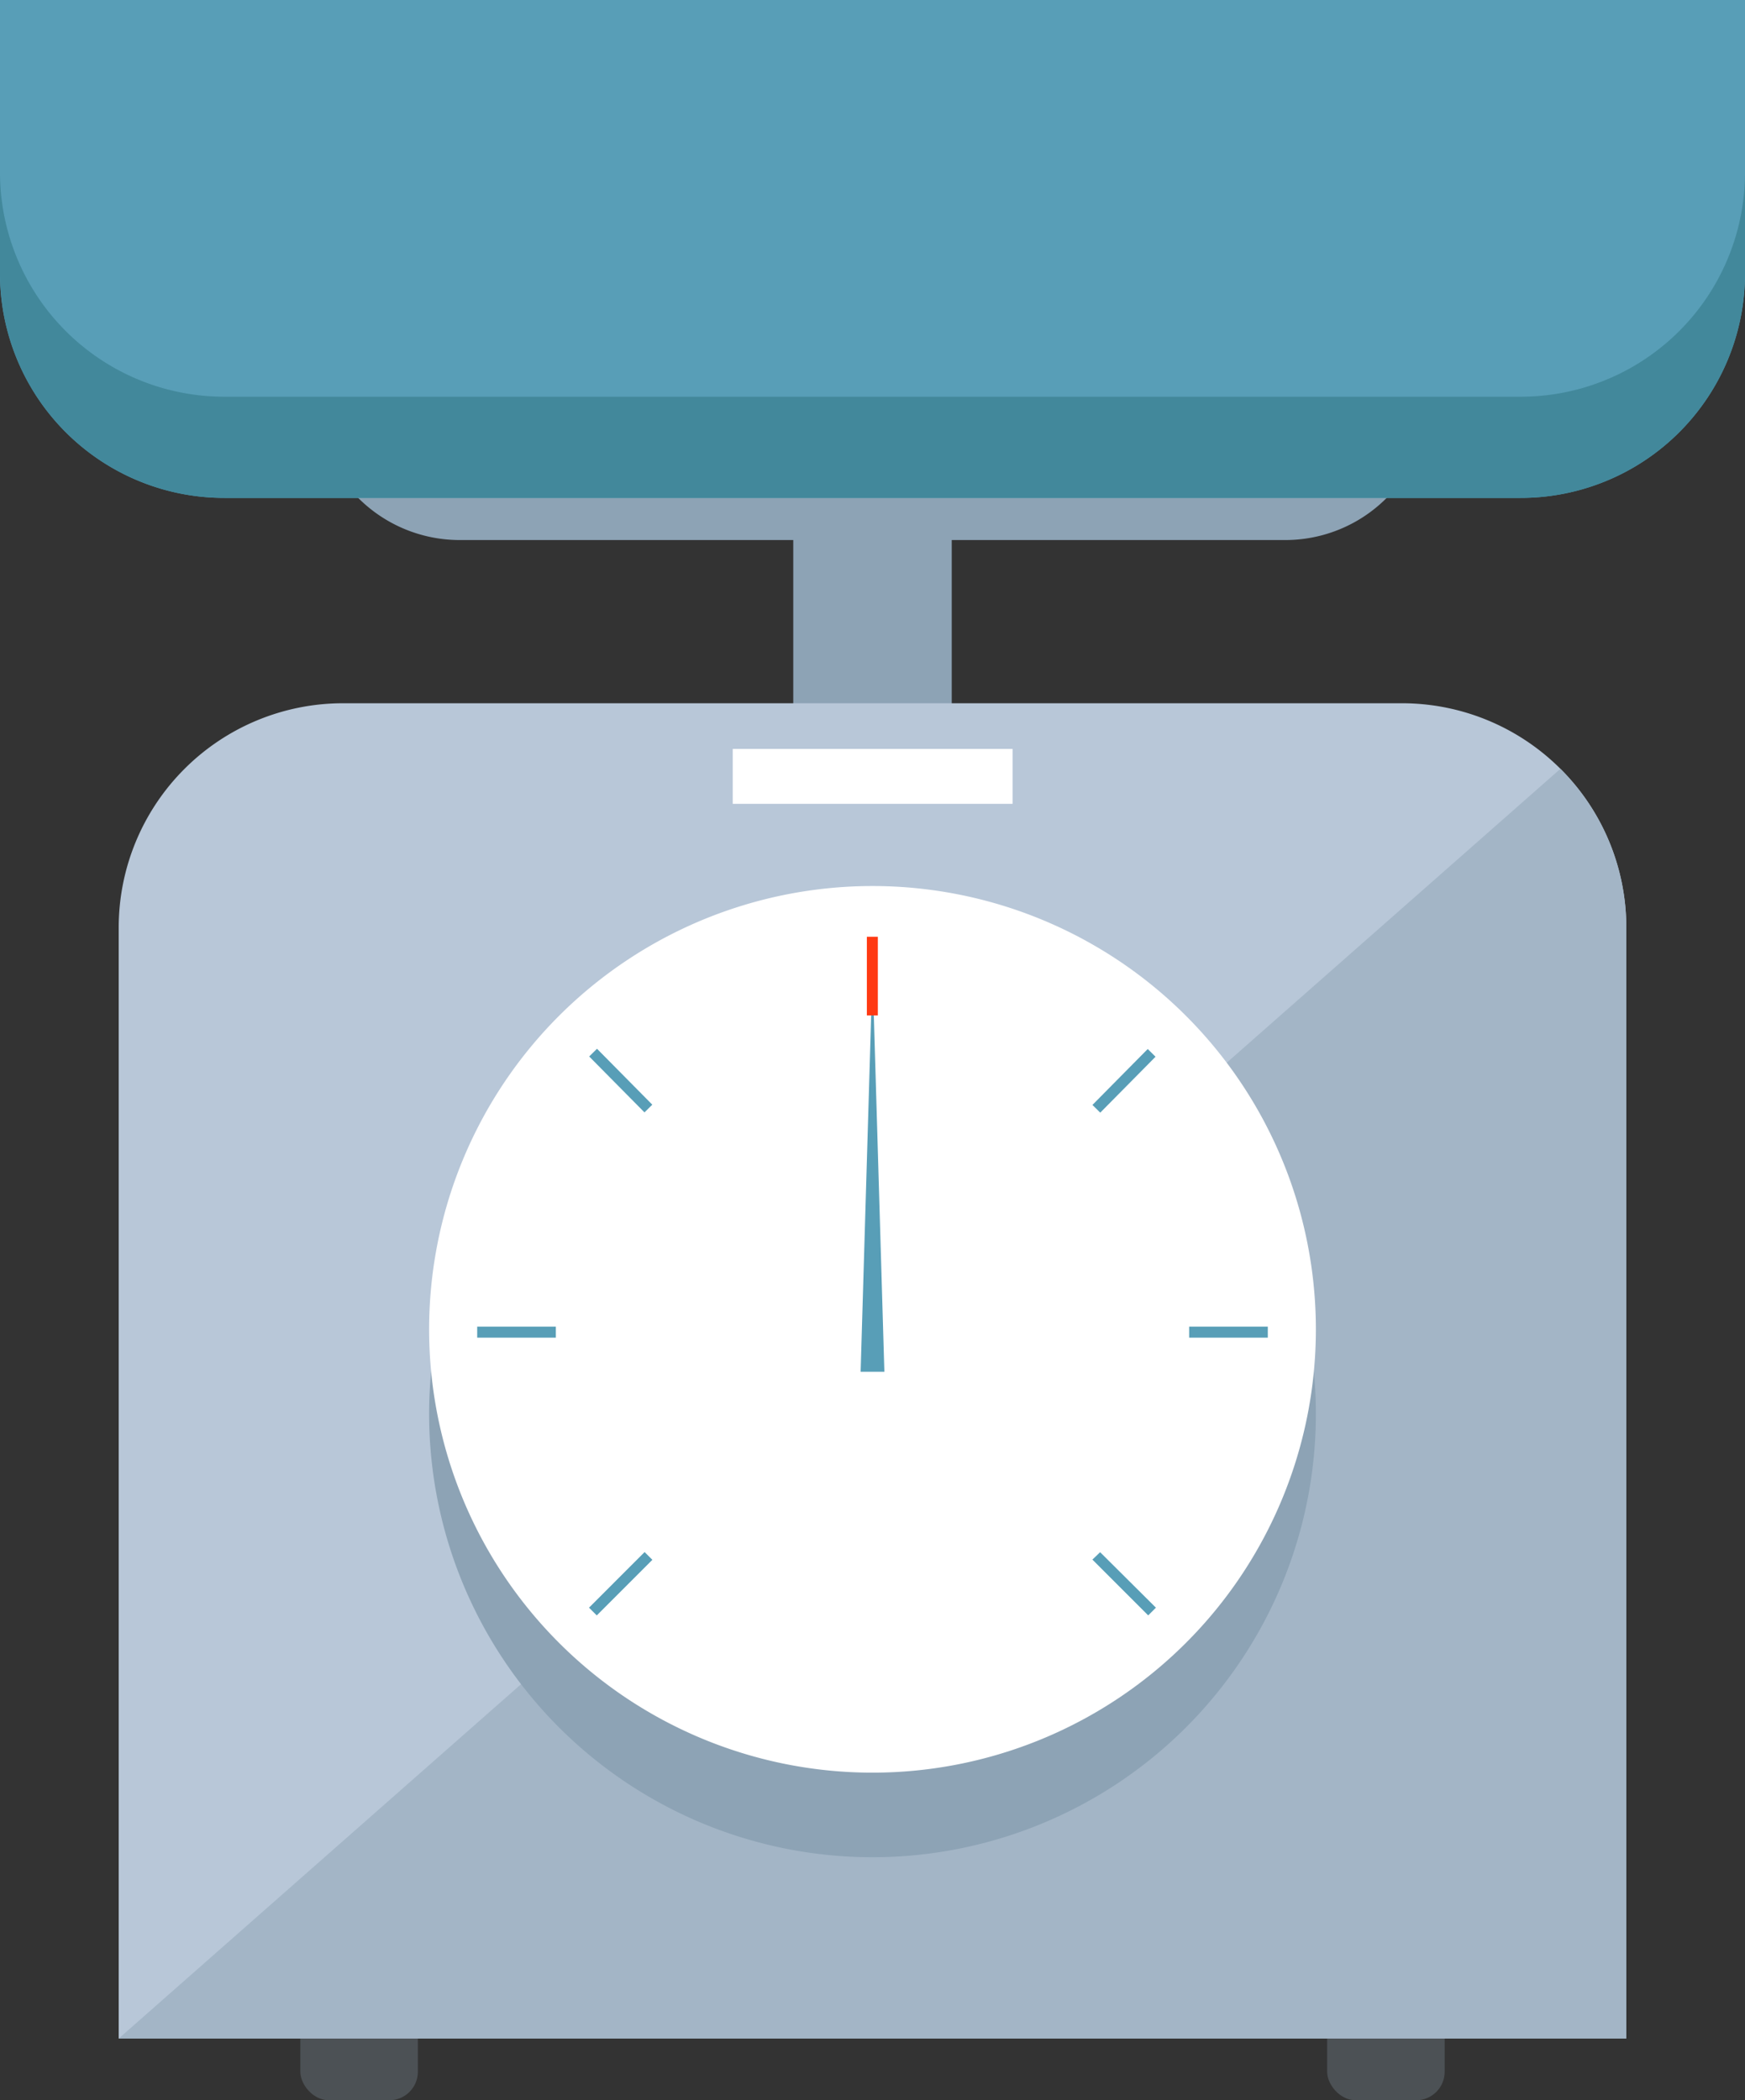 <svg xmlns="http://www.w3.org/2000/svg" viewBox="0 0 58.8 70.78"><rect x="0" y="0" width="58.8" height="70.78" fill="#333333" stroke="none"/><defs><style>.cls-1{fill:#4c5155;}.cls-2{fill:#8da3b5;}.cls-3{fill:#589eb7;}.cls-4{fill:#42889b;}.cls-5{fill:#b8c7d8;}.cls-6{fill:#a3b5c6;}.cls-7{fill:#fff;}.cls-8{fill:#ff3912;}</style></defs><g id="Capa_2" data-name="Capa 2"><g id="Layer_1" data-name="Layer 1"><rect class="cls-1" x="10.12" y="66.62" width="3.96" height="4.16" rx="0.96"/><rect class="cls-1" x="44.72" y="66.62" width="3.96" height="4.16" rx="0.96"/><rect class="cls-2" x="26.73" y="14.16" width="5.34" height="12.93"/><path class="cls-2" d="M15.49,18.2H43.31a4.82,4.82,0,0,0,4.82-4.83V3.9H10.66v9.47A4.83,4.83,0,0,0,15.49,18.2Z"/><path class="cls-3" d="M7.57,16.78H51.23A7.56,7.56,0,0,0,58.8,9.22V0H0V9.22A7.56,7.56,0,0,0,7.57,16.78Z"/><path class="cls-4" d="M51.23,13.37H7.57A7.56,7.56,0,0,1,0,5.81V9.22a7.56,7.56,0,0,0,7.57,7.56H51.23A7.56,7.56,0,0,0,58.8,9.22V5.81A7.56,7.56,0,0,1,51.23,13.37Z"/><path class="cls-5" d="M47.23,23.7H11.56A7.56,7.56,0,0,0,4,31.26V68.7H54.8V31.26A7.56,7.56,0,0,0,47.23,23.7Z"/><path class="cls-6" d="M52.58,25.91,4,68.7H54.8V31.26A7.54,7.54,0,0,0,52.58,25.91Z"/><path class="cls-2" d="M44.34,47.65A14.94,14.94,0,1,1,29.4,32.71,14.94,14.94,0,0,1,44.34,47.65Z"/><path class="cls-7" d="M44.34,44.8A14.94,14.94,0,1,1,29.4,29.86,14.94,14.94,0,0,1,44.34,44.8Z"/><polygon class="cls-3" points="29.8 46.23 29.4 32.71 29 46.23 29.8 46.23"/><rect class="cls-3" x="16.08" y="44.71" width="2.65" height="0.37"/><rect class="cls-3" x="40.07" y="44.71" width="2.65" height="0.37"/><rect class="cls-8" x="29.21" y="31.57" width="0.37" height="2.65"/><rect class="cls-3" x="20.73" y="35.09" width="0.37" height="2.65" transform="translate(-19.56 25.23) rotate(-44.68)"/><polygon class="cls-3" points="36.81 52.56 37.07 52.31 38.95 54.18 38.69 54.44 36.81 52.56"/><rect class="cls-3" x="36.55" y="36.23" width="2.65" height="0.37" transform="translate(-14.65 37.76) rotate(-45.33)"/><rect class="cls-3" x="19.59" y="53.19" width="2.65" height="0.37" transform="translate(-31.62 30.43) rotate(-45.01)"/><rect class="cls-7" x="24.69" y="25.24" width="9.43" height="1.85"/></g></g></svg>